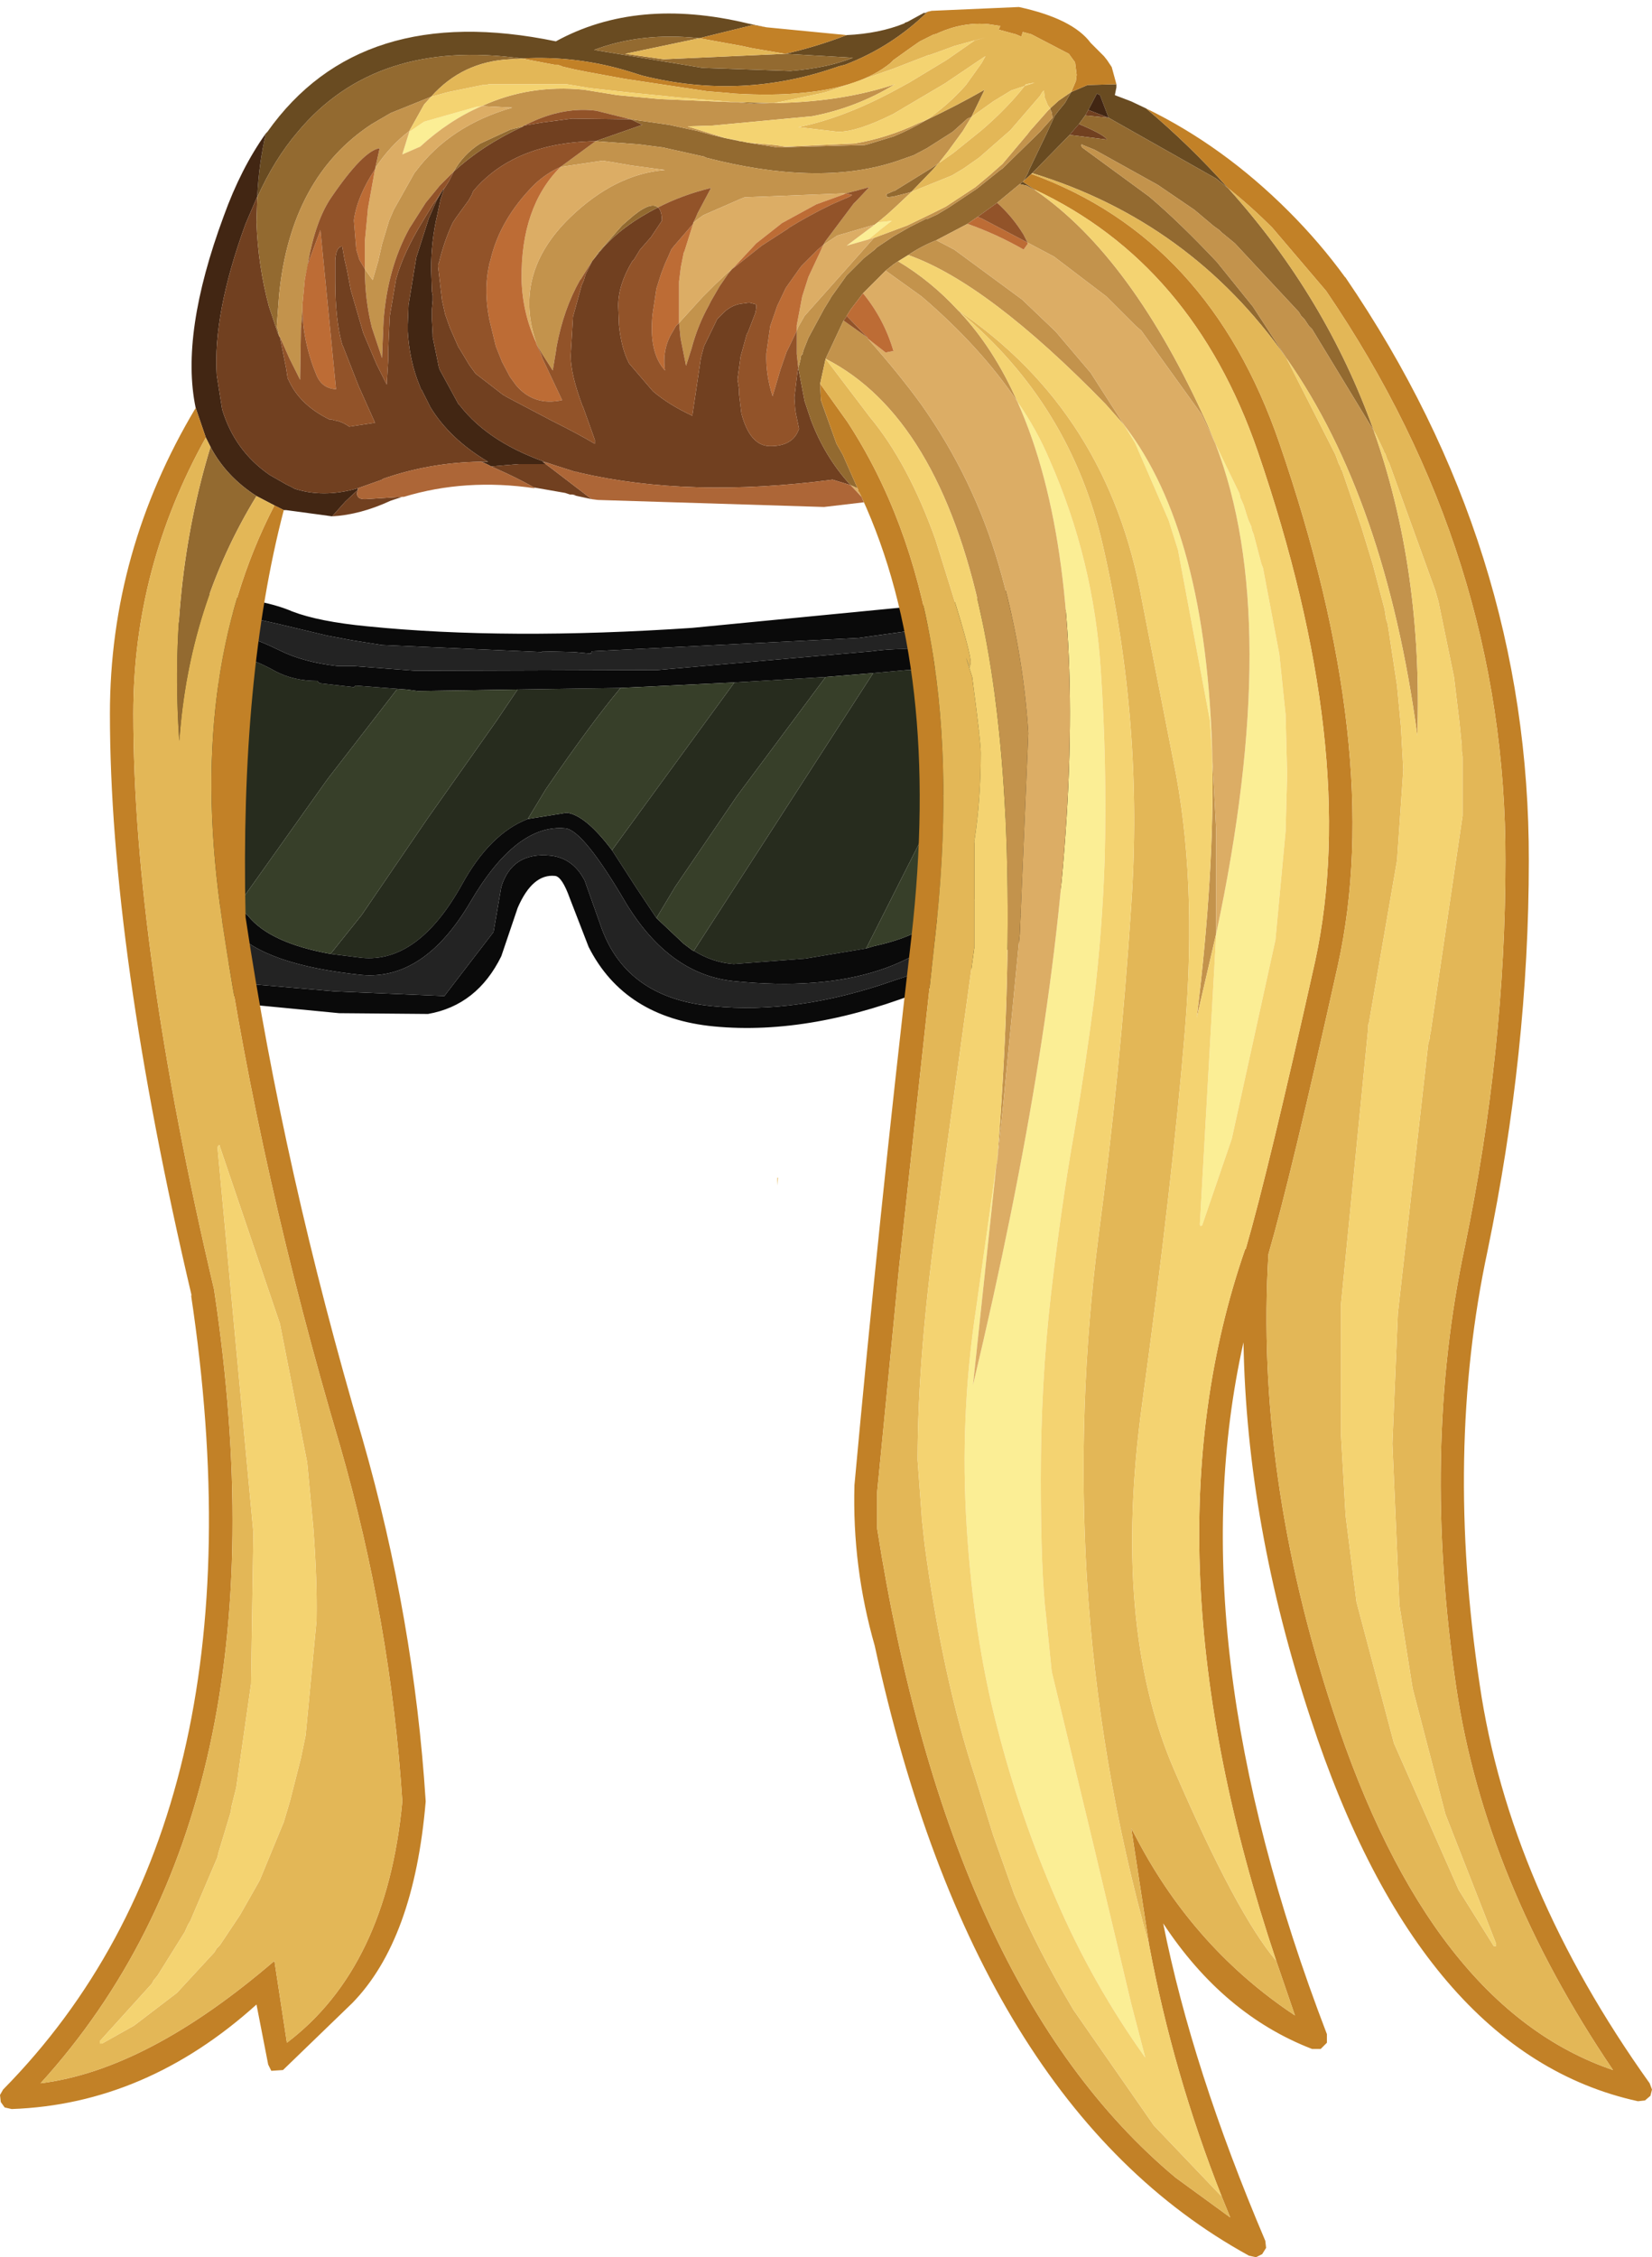 <?xml version="1.0" encoding="UTF-8" standalone="no"?>
<svg xmlns:ffdec="https://www.free-decompiler.com/flash" xmlns:xlink="http://www.w3.org/1999/xlink" ffdec:objectType="shape" height="144.7px" width="105.95px" xmlns="http://www.w3.org/2000/svg">
  <g transform="matrix(1.0, 0.0, 0.0, 1.0, 75.65, 8.9)">
    <path d="M-28.55 34.85 L-22.7 34.5 -28.4 42.15 -32.35 47.95 -33.55 49.95 -34.85 48.0 -36.4 45.6 -28.55 34.85 M-19.65 34.25 L-17.45 34.05 Q-13.85 34.0 -12.95 35.4 -12.55 35.85 -12.3 37.0 L-15.15 42.1 -20.1 51.9 -24.0 52.55 -28.6 52.9 Q-29.95 52.8 -31.15 52.05 L-19.65 34.25 M-35.85 35.2 Q-37.7 37.4 -40.65 41.7 L-41.8 43.6 Q-44.25 44.55 -46.05 47.85 -48.85 52.85 -52.45 52.5 L-54.45 52.25 -52.45 49.75 -48.25 43.6 -43.8 37.3 -42.45 35.3 -35.85 35.2 M-60.3 49.0 Q-61.35 46.75 -61.35 40.25 -61.15 33.25 -59.9 33.35 -59.3 33.4 -57.95 34.15 -56.8 34.75 -55.3 34.75 L-55.15 34.9 -52.95 35.15 -52.85 35.05 -49.6 35.3 -50.2 35.3 -54.65 41.05 -60.3 49.0" fill="#272c1e" fill-rule="evenodd" stroke="none"/>
    <path d="M-22.7 34.5 L-28.55 34.85 -35.85 35.2 -42.45 35.3 -48.85 35.4 -49.6 35.3 -52.85 35.05 -52.95 35.15 -55.15 34.9 -55.3 34.75 Q-56.8 34.75 -57.95 34.15 -59.3 33.4 -59.9 33.35 -61.15 33.25 -61.35 40.25 -61.35 46.75 -60.3 49.0 L-60.05 49.45 -60.0 49.5 -59.95 49.6 -59.75 49.8 Q-58.35 51.55 -54.45 52.25 L-52.45 52.5 Q-48.85 52.85 -46.05 47.85 -44.25 44.55 -41.8 43.6 L-39.3 43.2 Q-38.1 43.35 -36.4 45.6 L-34.85 48.0 -33.55 49.95 -31.8 51.6 -31.2 52.05 -31.15 52.05 Q-29.95 52.8 -28.6 52.9 L-24.0 52.55 -20.1 51.9 -19.6 51.75 Q-15.65 50.9 -14.45 48.7 L-13.15 45.05 Q-12.05 41.7 -12.05 40.75 -12.05 38.35 -12.3 37.0 -12.55 35.85 -12.95 35.4 -13.85 34.0 -17.45 34.05 L-19.65 34.25 -22.7 34.5 M-37.7 32.85 L-37.75 33.0 -38.85 32.9 -40.85 32.85 -40.9 32.9 -51.15 32.45 -53.05 32.15 -54.65 31.85 -57.8 31.1 -62.05 30.15 Q-63.5 33.65 -63.7 35.0 L-63.8 39.3 -63.8 43.0 Q-63.65 45.25 -63.0 46.8 -62.5 48.05 -62.0 50.6 -61.35 52.9 -59.4 54.2 L-54.2 54.65 -47.15 54.95 -46.0 53.45 -44.0 50.85 -43.5 47.95 Q-42.8 45.7 -40.35 45.95 -38.9 46.1 -38.15 47.55 L-37.05 50.65 Q-35.4 55.1 -29.95 55.6 -24.55 56.15 -18.3 53.95 -12.5 52.1 -9.9 49.45 -9.05 48.65 -8.8 46.95 L-8.15 44.1 Q-7.45 42.45 -7.3 41.4 L-7.2 38.85 Q-7.2 36.0 -7.45 33.95 L-7.85 31.4 Q-8.5 30.2 -11.25 30.7 L-20.6 32.0 -37.7 32.85 M-10.95 40.8 Q-10.95 45.7 -13.3 49.0 -17.6 55.1 -28.55 54.0 -32.7 53.6 -35.5 49.0 -38.25 44.3 -39.4 44.2 -42.55 43.9 -45.5 48.95 -48.45 53.95 -52.45 53.6 -58.7 52.95 -60.65 50.75 -62.4 48.8 -62.4 43.25 -62.4 40.15 -62.05 37.35 -61.4 31.85 -59.75 32.0 -59.25 32.05 -57.7 32.8 -56.2 33.55 -54.0 33.8 L-52.95 33.8 -49.0 34.1 -33.45 34.05 -19.75 32.85 Q-13.75 32.05 -11.75 35.8 -10.95 37.45 -10.95 40.8 M-5.95 39.0 L-6.05 41.8 Q-6.2 42.95 -7.0 44.8 L-7.55 47.7 Q-7.8 49.4 -8.9 50.45 -10.7 52.15 -16.05 54.45 -23.55 57.5 -29.85 56.9 -35.6 56.35 -37.9 51.8 L-39.1 48.7 Q-39.6 47.3 -40.05 47.25 -41.5 47.1 -42.45 49.3 L-43.5 52.4 Q-45.05 55.55 -48.2 56.1 L-53.9 56.05 -59.6 55.5 Q-62.85 54.3 -64.2 48.15 -65.05 44.2 -65.05 39.1 -65.1 36.45 -64.8 34.0 -64.2 29.0 -62.4 29.15 -58.6 29.55 -56.9 30.3 -55.2 30.95 -52.1 31.25 -43.15 32.15 -31.25 31.35 L-13.75 29.65 -10.8 28.85 Q-8.7 28.5 -7.65 29.8 -7.05 30.4 -6.8 31.35 L-6.4 32.9 Q-5.95 35.0 -5.95 39.0" fill="#0a0a0a" fill-rule="evenodd" stroke="none"/>
    <path d="M-37.7 32.85 L-20.6 32.0 -11.25 30.7 Q-8.5 30.2 -7.85 31.4 L-7.45 33.95 Q-7.2 36.0 -7.2 38.85 L-7.3 41.4 Q-7.45 42.45 -8.15 44.1 L-8.8 46.95 Q-9.05 48.65 -9.9 49.45 -12.5 52.1 -18.3 53.95 -24.55 56.15 -29.95 55.6 -35.4 55.1 -37.05 50.65 L-38.15 47.55 Q-38.9 46.1 -40.35 45.95 -42.8 45.7 -43.5 47.95 L-44.0 50.85 -46.0 53.45 -47.15 54.95 -54.2 54.65 -59.4 54.2 Q-61.35 52.9 -62.0 50.6 -62.5 48.05 -63.0 46.8 -63.65 45.25 -63.8 43.0 L-63.8 39.3 -63.7 35.0 Q-63.5 33.65 -62.05 30.15 L-57.8 31.1 -54.65 31.85 -53.05 32.15 -51.15 32.45 -40.9 32.9 -40.85 32.85 -38.85 32.9 -37.75 33.0 -37.7 32.85 M-10.95 40.8 Q-10.95 37.45 -11.75 35.8 -13.75 32.05 -19.75 32.85 L-33.45 34.05 -49.0 34.1 -52.95 33.8 -54.0 33.8 Q-56.2 33.55 -57.7 32.8 -59.25 32.05 -59.75 32.0 -61.4 31.85 -62.05 37.35 -62.4 40.15 -62.4 43.25 -62.4 48.8 -60.65 50.75 -58.7 52.95 -52.45 53.6 -48.45 53.95 -45.5 48.95 -42.55 43.9 -39.4 44.2 -38.25 44.3 -35.5 49.0 -32.7 53.6 -28.55 54.0 -17.6 55.1 -13.3 49.0 -10.95 45.7 -10.95 40.8" fill="#232323" fill-rule="evenodd" stroke="none"/>
    <path d="M-28.55 34.85 L-36.4 45.6 Q-38.1 43.35 -39.3 43.2 L-41.8 43.6 -40.65 41.7 Q-37.7 37.4 -35.85 35.2 L-28.55 34.85 M-33.55 49.95 L-32.35 47.95 -28.4 42.15 -22.7 34.5 -19.65 34.25 -31.15 52.05 -31.2 52.05 -31.8 51.6 -33.55 49.95 M-12.3 37.0 Q-12.05 38.35 -12.05 40.75 -12.05 41.7 -13.15 45.05 L-14.45 48.7 Q-15.65 50.9 -19.6 51.75 L-20.1 51.9 -15.15 42.1 -12.3 37.0 M-54.45 52.25 Q-58.35 51.55 -59.75 49.8 L-59.95 49.6 -60.0 49.5 -60.05 49.45 -60.3 49.0 -54.65 41.05 -50.2 35.3 -49.6 35.3 -48.85 35.4 -42.45 35.3 -43.8 37.3 -48.25 43.6 -52.45 49.75 -54.45 52.25" fill="#373f29" fill-rule="evenodd" stroke="none"/>
    <path d="M-58.6 -0.35 L-58.5 -0.45 Q-52.55 -8.85 -40.0 -6.25 -34.8 -9.1 -27.7 -7.4 L-26.5 -7.15 -27.35 -7.3 -30.8 -6.45 Q-34.5 -6.85 -37.55 -5.7 L-30.6 -4.55 -24.95 -4.35 Q-22.55 -4.55 -20.95 -5.2 L-25.3 -5.45 Q-23.3 -5.9 -21.35 -6.65 -19.25 -6.75 -17.65 -7.4 L-17.6 -7.45 -17.45 -7.5 -16.35 -8.1 -16.35 -8.05 -16.15 -8.15 Q-18.45 -5.9 -21.45 -4.75 L-21.85 -4.65 Q-28.05 -2.45 -34.45 -4.05 L-35.25 -4.3 Q-38.65 -5.35 -42.2 -5.15 -51.55 -6.45 -56.55 -0.45 -58.05 1.3 -59.15 3.75 L-59.15 3.7 Q-59.05 1.6 -58.6 -0.35 M-6.95 -3.0 L-5.9 -3.45 -4.05 -3.5 -4.05 -3.3 -4.15 -2.8 -3.1 -2.4 -2.15 -1.95 Q0.7 0.45 3.1 3.15 L3.15 3.2 2.35 2.55 -4.55 -1.35 -5.1 -2.8 -5.3 -2.9 -5.85 -1.85 -6.05 -1.5 -6.45 -0.95 -6.8 -0.55 -7.05 -0.25 -9.45 2.2 -9.5 2.25 -10.0 2.7 -9.7 2.15 -9.7 2.1 -8.5 -0.4 -8.0 -1.5 -7.95 -1.55 -7.8 -1.75 -7.35 -2.3 -6.95 -3.0 M-22.0 19.55 L-22.9 17.05 -23.0 16.75 -22.0 19.55 M-10.25 2.9 L-10.05 2.75 -9.3 3.25 -9.25 3.3 -9.8 3.0 -10.25 2.9" fill="#694b21" fill-rule="evenodd" stroke="none"/>
    <path d="M-58.6 -0.35 Q-59.05 1.6 -59.15 3.7 L-59.9 5.45 Q-62.0 11.2 -61.75 15.15 L-61.4 17.35 Q-60.6 20.0 -58.35 21.55 L-57.3 22.15 -57.1 22.25 -56.9 22.35 -56.8 22.4 -56.85 22.4 Q-54.95 23.05 -52.7 22.4 L-52.7 22.5 -53.5 23.25 -54.35 24.2 -57.3 23.8 -57.4 23.8 -57.45 23.8 -58.05 23.5 -59.2 22.9 Q-61.15 21.65 -62.15 19.75 L-62.45 19.15 -63.1 17.25 Q-64.1 12.5 -61.3 4.95 -60.2 1.9 -58.6 -0.35 M-5.85 -1.85 L-5.3 -2.9 -5.1 -2.8 -4.55 -1.35 -5.85 -1.85 M-40.3 20.85 L-40.85 20.7 -40.25 21.15 -40.65 20.85 -42.35 20.85 -44.15 21.0 Q-44.5 20.8 -44.8 20.7 L-44.35 20.7 Q-46.8 19.25 -48.05 17.2 L-48.6 16.1 -48.65 16.05 -48.9 15.4 Q-49.4 14.0 -49.5 12.35 L-49.5 11.9 -49.45 10.65 -48.95 7.6 -48.15 5.1 -47.65 3.95 -47.3 3.35 -47.15 3.15 -47.4 3.9 -47.6 4.85 Q-48.0 6.55 -48.0 8.35 L-47.95 9.8 -47.9 10.05 -47.9 10.2 -47.9 10.35 -47.95 10.9 -47.95 11.6 -47.9 12.55 -47.9 12.7 -47.5 14.65 -47.45 14.8 -46.25 17.0 -46.15 17.1 Q-44.25 19.55 -40.3 20.85" fill="#422613" fill-rule="evenodd" stroke="none"/>
    <path d="M-59.15 3.7 L-59.15 3.75 -59.2 5.35 Q-59.1 8.15 -58.4 10.75 L-57.85 12.4 -57.75 12.65 -57.7 12.7 -57.3 14.7 -57.2 15.35 -57.0 15.75 Q-56.25 17.15 -54.5 18.0 L-54.35 18.0 -54.2 18.05 Q-53.75 18.1 -53.25 18.45 L-51.6 18.2 -52.65 15.85 -53.65 13.3 -53.7 13.2 Q-54.15 11.65 -54.15 9.1 L-54.15 8.85 -54.15 8.4 -54.15 7.8 Q-54.1 6.9 -53.7 6.9 L-53.55 7.75 -53.4 8.4 -53.15 9.7 -52.35 12.45 -51.5 14.45 -50.85 15.75 -50.75 14.15 -50.75 13.65 -50.75 13.55 -50.7 12.4 -50.65 11.35 -50.25 9.0 Q-49.8 7.35 -48.55 5.3 L-47.85 4.15 -47.7 3.95 -47.3 3.35 -47.65 3.95 -48.15 5.1 -48.95 7.6 -49.45 10.65 -49.5 11.9 -49.5 12.35 Q-49.4 14.0 -48.9 15.4 L-48.65 16.05 -48.6 16.1 -48.05 17.2 Q-46.8 19.25 -44.35 20.7 L-44.8 20.7 -44.85 20.7 Q-48.1 20.75 -51.1 21.8 L-51.15 21.85 -52.7 22.4 Q-54.95 23.05 -56.85 22.4 L-56.8 22.4 -56.9 22.35 -57.1 22.25 -57.3 22.15 -58.35 21.55 Q-60.6 20.0 -61.4 17.35 L-61.75 15.15 Q-62.0 11.2 -59.9 5.45 L-59.15 3.7 M-46.55 2.1 Q-44.7 0.4 -42.1 -0.8 L-42.05 -0.85 -40.85 -1.05 -38.95 -1.3 -35.2 -1.25 -34.45 -0.9 -37.45 0.15 Q-40.6 0.2 -42.8 1.35 -44.25 2.1 -45.3 3.35 L-45.4 3.6 -45.6 3.95 -46.4 5.05 -46.6 5.35 Q-47.15 6.5 -47.5 7.95 L-47.55 8.05 -47.55 8.2 -47.3 10.35 -47.1 11.25 -46.8 12.1 -46.25 13.35 -46.15 13.5 -45.85 14.0 -45.55 14.5 -45.15 15.05 -43.4 16.4 -43.15 16.55 -40.3 18.05 Q-38.5 18.95 -37.5 19.55 L-37.5 19.3 -38.25 17.2 -38.3 17.1 Q-39.05 15.1 -39.05 13.9 L-38.9 11.4 -38.35 9.4 -38.2 9.05 -38.1 8.7 -37.65 7.8 -37.6 7.75 -37.2 7.25 Q-36.45 6.35 -35.5 5.65 -34.55 4.95 -33.45 4.4 -33.2 4.6 -33.2 5.25 L-33.9 6.3 -34.6 7.1 -35.0 7.75 -35.1 7.85 Q-36.0 9.35 -36.0 10.7 L-35.95 11.95 Q-35.8 13.45 -35.3 14.4 L-33.8 16.15 -33.75 16.2 Q-32.75 17.05 -31.25 17.75 L-30.7 14.05 -30.5 13.3 -29.65 11.55 -29.2 11.1 Q-28.65 10.6 -27.95 10.55 L-27.6 10.5 -27.2 10.6 -27.15 10.65 -27.15 10.85 -27.2 11.15 -27.7 12.45 -27.75 12.5 -28.15 13.95 -28.35 15.4 -28.35 15.45 -28.25 16.05 -28.25 16.35 -28.1 17.6 Q-27.55 19.7 -26.25 19.7 -24.85 19.7 -24.45 18.7 L-24.4 18.6 -24.6 17.65 -24.65 17.35 -24.7 16.65 -24.7 16.55 -24.5 14.9 -24.45 14.7 -24.05 16.8 -23.65 18.0 Q-22.75 20.4 -21.1 22.2 L-22.25 21.85 Q-31.4 23.05 -38.5 21.4 L-38.65 21.35 -38.75 21.35 -38.9 21.3 -40.0 20.95 -40.3 20.85 Q-44.25 19.55 -46.15 17.1 L-46.25 17.0 -47.45 14.8 -47.5 14.65 -47.9 12.7 -47.9 12.55 -47.95 11.6 -47.95 10.9 -47.9 10.35 -47.9 10.2 -47.9 10.05 -47.95 9.8 -48.0 8.35 Q-48.0 6.55 -47.6 4.85 L-47.4 3.9 -47.15 3.15 -47.1 3.1 -46.85 2.7 -46.55 2.1 M-7.05 -0.25 L-6.8 -0.55 -6.45 -0.95 Q-4.8 -0.25 -4.65 0.05 L-7.05 -0.25 M-6.05 -1.5 L-5.85 -1.85 -4.55 -1.35 -6.05 -1.5 M-40.25 21.15 L-37.9 22.95 -37.7 23.1 -38.85 22.85 -38.7 22.85 -38.95 22.8 -39.1 22.8 -39.4 22.7 -41.4 22.35 Q-42.1 21.95 -43.15 21.45 L-44.15 21.0 -42.35 20.85 -40.65 20.85 -40.25 21.15 M-54.35 24.2 L-53.5 23.25 -52.7 22.5 Q-52.9 23.1 -52.25 23.1 L-49.85 22.95 -50.6 23.2 Q-52.55 24.1 -54.35 24.2" fill="#714020" fill-rule="evenodd" stroke="none"/>
    <path d="M-59.15 3.75 Q-58.05 1.3 -56.55 -0.45 -51.55 -6.45 -42.2 -5.15 L-42.95 -5.1 Q-46.0 -4.95 -48.0 -2.7 L-50.6 -1.65 -51.8 -0.95 Q-57.0 2.45 -57.75 10.0 L-57.9 12.0 -57.9 12.05 -57.8 12.35 -57.75 12.65 -57.85 12.4 -58.4 10.75 Q-59.1 8.15 -59.2 5.35 L-59.15 3.75 M-25.3 -5.45 L-20.95 -5.2 Q-22.55 -4.55 -24.95 -4.35 L-30.6 -4.55 -37.55 -5.7 Q-34.5 -6.85 -30.8 -6.45 L-35.55 -5.45 -33.1 -5.1 -25.3 -5.45 M-46.55 2.1 Q-45.95 1.0 -44.85 0.3 L-42.9 -0.6 -42.1 -0.8 Q-44.7 0.4 -46.55 2.1 M-35.2 -1.25 L-32.75 -0.9 -30.9 -0.5 -30.0 -0.25 -29.15 -0.05 -28.2 0.15 -28.15 0.15 -27.65 0.25 -25.8 0.55 -20.2 0.4 -20.0 0.35 -18.35 -0.15 Q-17.25 -0.6 -16.25 -1.2 -14.25 -2.15 -12.5 -3.15 L-13.35 -1.4 -13.6 -1.3 -14.55 -0.45 -16.2 0.6 -17.05 1.05 -18.05 1.4 -18.35 1.5 Q-23.25 3.05 -30.4 1.2 L-30.45 1.15 -33.15 0.55 -34.7 0.35 -37.45 0.15 -34.45 -0.9 -35.2 -1.25 M-26.0 -2.3 L-27.3 -2.25 -28.5 -2.35 -26.3 -2.3 -26.0 -2.3 M-15.5 1.6 L-15.8 1.95 -17.2 3.4 -17.55 3.5 -18.35 3.7 -18.75 3.75 -18.8 3.55 -18.35 3.35 -18.3 3.35 -15.95 1.9 -15.5 1.6 M-8.3 -1.95 L-7.75 -2.45 -6.95 -3.0 -7.35 -2.3 -7.8 -1.75 -7.95 -1.55 -8.0 -1.5 -8.5 -0.4 -9.7 2.1 -9.7 2.15 -10.0 2.7 -10.05 2.75 -10.25 2.9 -11.7 4.1 -12.95 5.0 -13.6 5.45 -15.6 6.5 Q-16.6 6.9 -17.4 7.45 L-18.05 7.85 -18.35 8.05 -18.85 8.45 -20.3 9.9 -21.1 10.95 -21.35 11.35 -21.4 11.45 -21.55 11.65 -22.7 14.1 -23.05 15.7 -23.0 16.75 -22.9 17.05 -22.0 19.55 -21.6 20.25 -20.65 22.4 -21.1 22.2 Q-22.75 20.4 -23.65 18.0 L-24.05 16.8 -24.45 14.7 -24.3 14.1 -24.3 14.0 -24.25 13.85 -24.2 13.85 -24.1 13.5 -23.8 12.75 -22.8 10.9 -22.4 10.25 -22.35 10.15 -21.35 8.75 -20.25 7.65 -19.55 7.1 -19.4 6.95 -18.35 6.25 -17.3 5.65 -16.2 5.1 -16.2 5.15 -15.55 4.85 -14.8 4.4 -13.0 3.2 -12.0 2.4 -11.5 2.0 -11.35 1.9 -11.15 1.7 -8.95 -0.45 -8.15 -1.35 -8.2 -1.7 -8.25 -1.8 -8.3 -1.95 M-9.45 2.2 L-7.05 -0.25 -4.65 0.05 Q-4.8 -0.25 -6.45 -0.95 L-6.05 -1.5 -4.55 -1.35 2.35 2.55 3.15 3.2 Q9.4 10.15 12.45 18.7 L8.5 12.2 8.3 12.0 8.0 11.55 7.8 11.35 7.65 11.1 3.55 6.7 2.7 6.0 2.55 5.85 2.2 5.6 0.95 4.55 -1.4 2.95 -5.45 0.7 -6.2 0.4 Q-6.3 0.3 -6.3 0.45 L-6.25 0.55 -1.95 3.7 Q0.0 5.35 2.4 7.9 L4.7 10.75 6.85 14.05 Q0.7 5.3 -9.45 2.2 M-37.6 7.75 L-37.25 7.25 -35.75 5.55 -35.35 5.2 Q-33.95 3.95 -33.45 4.4 -34.55 4.95 -35.5 5.65 -36.45 6.35 -37.2 7.25 L-37.6 7.75 M-62.15 19.75 Q-61.15 21.65 -59.2 22.9 -63.55 30.0 -64.15 38.6 -64.85 28.6 -62.15 19.75" fill="#936a30" fill-rule="evenodd" stroke="none"/>
    <path d="M-42.2 -5.15 Q-38.65 -5.35 -35.25 -4.3 L-34.45 -4.05 Q-28.05 -2.45 -21.85 -4.65 L-21.45 -4.75 Q-18.45 -5.9 -16.15 -8.15 L-15.9 -8.2 -16.05 -8.2 -10.3 -8.45 Q-6.85 -7.7 -5.7 -6.15 L-4.85 -5.3 -4.65 -5.05 -4.35 -4.6 -4.05 -3.5 -5.9 -3.45 -6.95 -3.0 -6.65 -3.7 -6.6 -4.1 -6.7 -4.9 -7.1 -5.45 -9.5 -6.7 -10.05 -6.85 -10.15 -6.55 -10.5 -6.7 -11.6 -7.0 -11.6 -7.05 -11.55 -7.1 -11.5 -7.25 -11.6 -7.25 -12.25 -7.35 Q-13.85 -7.5 -15.45 -6.8 L-15.55 -6.75 -15.7 -6.7 -15.75 -6.7 -16.65 -6.25 -16.8 -6.15 -17.3 -5.8 -18.35 -5.05 -18.4 -5.0 -18.55 -4.85 Q-20.45 -3.3 -24.15 -2.95 -26.1 -2.75 -28.55 -2.9 L-29.05 -2.95 -30.3 -3.05 -35.6 -3.85 -38.05 -4.3 -38.8 -4.45 -39.65 -4.65 -39.6 -4.65 -39.9 -4.75 -39.95 -4.75 -40.1 -4.75 -42.2 -5.15 M-21.35 -6.65 Q-23.3 -5.9 -25.3 -5.45 L-27.35 -5.8 -27.6 -5.85 -28.05 -5.95 -30.8 -6.45 -27.35 -7.3 -26.5 -7.15 -21.35 -6.65 M-10.0 2.7 L-9.5 2.25 Q1.9 6.4 6.4 19.5 13.2 39.25 10.15 53.0 7.15 66.5 5.7 71.5 4.85 85.6 9.85 100.8 16.05 119.8 27.8 123.8 19.6 111.7 17.75 99.3 15.5 84.05 18.3 71.0 20.9 58.4 20.9 46.3 20.95 26.7 9.4 9.75 L5.95 5.7 Q4.55 4.3 3.1 3.15 0.7 0.45 -2.15 -1.95 2.8 0.45 7.0 4.65 9.0 6.65 10.6 8.85 L10.65 8.9 Q22.45 26.2 22.4 46.3 22.4 58.5 19.75 71.3 17.0 84.15 19.25 99.1 21.15 112.05 30.15 124.65 L30.3 125.05 30.2 125.45 29.85 125.75 29.4 125.8 Q15.45 122.75 8.4 101.25 4.3 88.85 4.1 77.15 -0.2 96.35 9.45 121.5 L9.45 122.05 9.05 122.45 8.5 122.45 Q2.8 120.25 -1.05 114.4 0.8 123.7 5.5 134.75 L5.55 135.2 5.3 135.6 4.9 135.8 4.45 135.7 Q-13.15 126.05 -19.55 96.6 -21.0 91.55 -20.85 86.3 -19.3 69.35 -17.2 51.2 -15.25 34.1 -20.4 22.95 L-20.55 22.65 -20.6 22.6 -20.6 22.55 -20.65 22.4 -21.6 20.25 -22.0 19.55 -23.0 16.75 -23.05 15.7 -21.3 18.15 Q-13.3 30.4 -15.7 51.35 L-18.0 72.45 -18.7 79.65 -19.4 86.8 -19.4 89.05 Q-14.75 118.6 -0.25 130.7 L3.25 133.25 2.7 131.9 Q-0.4 124.05 -1.95 115.8 L-3.1 108.3 -2.7 109.05 Q1.0 116.05 7.4 120.3 L6.2 116.8 Q-2.55 90.7 4.2 71.2 L4.25 71.15 Q5.7 66.15 8.7 52.7 11.6 39.25 5.0 20.0 0.85 8.0 -9.3 3.25 L-10.05 2.75 -10.0 2.7 M-58.05 23.5 L-57.45 23.8 Q-60.25 34.5 -59.9 49.9 -57.45 66.25 -52.4 83.35 -49.1 94.85 -48.35 106.55 L-48.35 106.6 Q-49.1 115.45 -53.05 119.5 L-57.5 123.8 -58.25 123.85 -58.45 123.45 -59.2 119.6 Q-66.3 126.0 -74.9 126.3 L-75.35 126.2 -75.6 125.85 -75.65 125.4 -75.45 125.05 Q-58.35 107.7 -63.4 74.1 L-63.35 74.2 Q-68.6 51.9 -68.6 36.85 -68.6 26.45 -63.1 17.25 L-62.45 19.15 Q-67.1 27.5 -67.1 36.85 -67.1 51.8 -61.9 73.85 L-61.9 73.9 Q-56.95 106.95 -73.05 124.65 -66.2 123.8 -58.05 116.8 L-57.25 122.05 Q-50.85 117.2 -49.85 106.6 L-49.85 106.55 Q-50.6 95.05 -53.85 83.75 -58.95 66.55 -61.4 50.15 L-61.4 50.1 Q-63.75 34.5 -58.05 23.5" fill="#c28127" fill-rule="evenodd" stroke="none"/>
    <path d="M-48.0 -2.7 Q-46.0 -4.95 -42.95 -5.1 L-42.2 -5.15 -40.1 -4.75 -39.95 -4.75 -39.9 -4.75 -39.6 -4.65 -39.65 -4.65 -38.8 -4.45 -38.05 -4.3 -35.6 -3.85 -30.3 -3.05 -29.05 -2.95 -28.55 -2.9 Q-26.1 -2.75 -24.15 -2.95 -20.45 -3.3 -18.55 -4.85 L-18.4 -5.0 -18.35 -5.05 -17.3 -5.8 -16.8 -6.15 -16.65 -6.25 -15.75 -6.7 -15.7 -6.7 -15.55 -6.75 -15.45 -6.8 Q-13.85 -7.5 -12.25 -7.35 L-11.6 -7.25 -11.5 -7.25 -11.55 -7.1 -11.6 -7.05 -11.6 -7.0 -10.5 -6.7 -10.15 -6.55 -10.05 -6.85 -9.5 -6.7 -7.1 -5.45 -6.7 -4.9 -6.6 -4.1 -6.65 -3.7 -6.95 -3.0 -7.75 -2.45 -8.3 -1.95 -8.45 -2.15 -8.65 -2.65 -8.7 -3.1 -8.8 -3.0 -8.95 -2.75 -10.85 -0.55 -12.85 1.2 -13.85 1.9 -14.6 2.35 -17.2 3.4 -15.8 1.95 -15.5 1.6 -15.4 1.5 -15.35 1.5 -14.5 0.9 -12.7 -0.55 Q-11.3 -1.75 -10.25 -3.0 L-9.85 -3.5 -9.3 -3.6 -10.8 -3.1 -11.95 -2.4 -13.35 -1.4 -12.5 -3.15 Q-14.25 -2.15 -16.25 -1.2 -14.85 -2.15 -13.7 -3.45 L-12.7 -4.85 -12.45 -5.3 -13.05 -4.9 -15.05 -3.55 -18.35 -1.6 Q-20.65 -0.45 -21.9 -0.45 L-24.45 -0.75 Q-21.7 -1.3 -18.55 -2.95 L-17.35 -3.6 -14.95 -5.05 -13.15 -6.3 -12.45 -6.5 -14.45 -5.95 -15.95 -5.4 -16.15 -5.35 -16.8 -5.1 -18.35 -4.5 -22.5 -3.05 -22.85 -2.95 -25.45 -2.4 -26.0 -2.3 -26.3 -2.3 -28.5 -2.35 -32.15 -2.65 -32.6 -2.7 -35.1 -2.95 -37.8 -3.25 -39.3 -3.5 -44.3 -3.5 -44.5 -3.45 -44.7 -3.45 -46.9 -3.0 -48.0 -2.7 M-25.3 -5.45 L-33.1 -5.1 -35.55 -5.45 -30.8 -6.45 -28.05 -5.95 -27.6 -5.85 -27.35 -5.8 -25.3 -5.45 M-9.5 2.25 L-9.45 2.2 Q0.7 5.3 6.85 14.05 L10.0 20.25 10.2 20.8 10.35 21.1 10.35 21.2 10.4 21.2 11.65 24.85 12.4 27.3 13.15 30.15 13.25 30.8 13.35 31.1 13.95 35.05 14.2 37.7 14.35 40.45 13.95 46.25 12.15 56.65 12.1 56.8 12.1 57.0 10.35 74.75 10.35 83.0 10.65 88.25 11.35 93.8 13.75 102.85 17.9 112.25 20.15 115.85 20.3 115.85 20.3 115.7 17.05 107.4 14.95 99.35 14.1 94.0 13.65 83.65 14.0 75.3 15.95 58.0 16.05 57.65 16.05 57.5 16.1 57.3 18.15 43.4 18.15 40.35 18.15 39.6 18.1 39.25 18.1 38.9 17.95 37.4 17.6 34.5 16.6 29.65 16.4 28.95 13.45 20.8 13.3 20.5 13.2 20.2 13.1 20.05 13.1 20.0 12.65 19.05 12.45 18.7 Q9.4 10.15 3.15 3.2 L3.1 3.15 Q4.55 4.3 5.95 5.7 L9.4 9.75 Q20.95 26.7 20.9 46.3 20.9 58.4 18.3 71.0 15.5 84.05 17.75 99.3 19.6 111.7 27.8 123.8 16.05 119.8 9.85 100.8 4.85 85.6 5.7 71.5 7.15 66.5 10.15 53.0 13.2 39.25 6.4 19.5 1.9 6.4 -9.5 2.25 M-23.05 15.7 L-22.7 14.1 -19.85 17.85 Q-17.4 20.8 -15.65 25.7 L-14.45 29.55 Q-13.4 32.95 -13.4 33.55 L-13.45 33.9 -13.7 33.25 -13.3 34.5 Q-12.75 38.65 -12.75 39.35 -12.75 42.35 -13.15 44.95 L-13.15 51.75 -15.45 68.45 Q-16.8 77.8 -16.8 84.7 L-16.5 88.8 -16.55 88.25 -16.35 90.1 Q-15.2 98.65 -13.1 105.05 L-11.95 108.75 -10.6 112.55 Q-9.1 116.1 -6.8 119.95 L-1.65 127.35 2.5 131.7 2.7 131.9 3.25 133.25 -0.25 130.7 Q-14.75 118.6 -19.4 89.05 L-19.4 86.8 -18.7 79.65 -18.0 72.45 -15.7 51.35 Q-13.3 30.4 -21.3 18.15 L-23.05 15.7 M6.2 116.8 L7.4 120.3 Q1.0 116.05 -2.7 109.05 L-3.1 108.3 -1.95 115.8 Q-5.2 104.25 -5.95 92.2 -6.6 81.25 -5.2 70.35 -3.8 59.85 -3.1 49.15 -2.3 37.5 -4.9 26.15 -6.95 17.05 -14.1 11.1 L-14.15 11.05 -14.2 11.0 Q-4.55 17.55 -2.4 29.65 L-0.4 39.85 Q1.15 47.35 0.35 57.1 -0.45 66.85 -2.4 81.1 -4.35 95.3 -0.35 104.55 3.65 113.8 6.2 116.8 M-59.2 22.9 L-58.05 23.5 Q-63.75 34.5 -61.4 50.1 L-61.4 50.15 Q-58.95 66.55 -53.85 83.75 -50.6 95.05 -49.85 106.55 L-49.85 106.6 Q-50.85 117.2 -57.25 122.05 L-58.05 116.8 Q-66.2 123.8 -73.05 124.65 -56.95 106.95 -61.9 73.9 L-61.9 73.85 Q-67.1 51.8 -67.1 36.85 -67.1 27.5 -62.45 19.15 L-62.15 19.75 Q-64.85 28.6 -64.15 38.6 -63.55 30.0 -59.2 22.9 M-61.7 64.65 L-59.4 89.35 -59.55 99.05 -60.5 105.7 -60.8 106.9 -60.85 107.25 -61.65 109.9 -61.7 110.15 -63.45 114.25 -63.6 114.5 -63.8 114.95 -65.55 117.75 -65.8 118.05 -65.9 118.25 -69.25 121.95 -69.25 122.1 -69.1 122.1 -67.05 120.95 -64.3 118.85 -61.9 116.25 -61.75 116.0 -61.55 115.8 -60.25 113.85 -59.0 111.65 -57.45 107.9 -57.05 106.55 -56.35 103.8 -56.05 102.35 -55.35 95.0 Q-55.3 92.5 -55.55 89.1 L-55.95 84.85 -57.7 75.95 -61.55 64.6 Q-61.55 64.45 -61.65 64.55 L-61.7 64.65 M-25.8 67.1 L-25.8 66.6 -25.75 66.6 -25.8 67.1" fill="#e3b757" fill-rule="evenodd" stroke="none"/>
    <path d="M-49.4 -0.5 Q-50.65 0.45 -51.6 1.9 L-51.6 1.95 -51.3 0.6 Q-52.35 0.75 -54.4 3.75 -55.4 5.2 -55.9 7.95 L-55.9 8.05 -56.1 9.0 -56.25 10.6 -56.25 10.8 -56.25 11.0 -56.35 12.15 -56.4 15.3 -56.4 15.45 -56.45 15.35 -57.1 14.05 -57.7 12.7 -57.75 12.65 -57.8 12.35 -57.9 12.05 -57.9 12.0 -57.75 10.0 Q-57.0 2.45 -51.8 -0.95 L-50.6 -1.65 -48.0 -2.7 -48.45 -2.2 -49.4 -0.5 M-52.25 8.35 L-51.75 9.05 -51.4 7.85 -51.15 6.75 -50.7 5.25 -50.4 4.55 -49.05 2.15 -49.0 2.1 Q-46.8 -0.85 -42.8 -2.0 L-44.75 -2.1 Q-41.7 -3.5 -38.2 -3.15 L-36.05 -2.8 -33.35 -2.55 -29.85 -2.4 -28.5 -2.35 -27.3 -2.25 -26.0 -2.3 -25.7 -2.3 Q-21.55 -2.4 -18.25 -3.5 -20.7 -2.0 -23.55 -1.45 L-29.95 -0.85 -31.55 -0.8 -30.75 -0.55 -29.15 -0.05 -30.0 -0.25 -30.9 -0.5 -32.75 -0.9 -35.2 -1.25 -37.4 -1.8 Q-39.35 -2.05 -41.4 -1.15 L-42.05 -0.85 -42.1 -0.8 -42.9 -0.6 -44.85 0.3 Q-45.95 1.0 -46.55 2.1 L-47.45 3.0 -48.35 4.1 -49.4 5.75 Q-50.8 8.3 -51.05 11.65 L-51.15 14.05 -51.15 14.1 -51.15 14.05 -51.7 12.4 -51.8 12.1 Q-52.25 10.3 -52.25 8.35 M-37.45 0.15 L-34.7 0.35 -33.15 0.55 -30.45 1.15 -30.4 1.2 Q-23.25 3.05 -18.35 1.5 L-18.05 1.4 -17.05 1.05 -16.2 0.6 -14.55 -0.45 -13.6 -1.3 -13.35 -1.4 -13.9 -0.5 -14.85 0.8 -15.4 1.5 -15.5 1.6 -15.95 1.9 -18.3 3.35 -18.35 3.35 -18.8 3.55 -18.75 3.75 -18.35 3.7 -17.55 3.5 -17.2 3.4 -17.35 3.55 -18.2 4.35 -18.75 4.85 -19.35 5.35 -19.55 5.5 -21.95 6.2 -22.55 6.6 -22.85 6.8 -22.7 6.55 -20.9 4.15 -20.65 3.9 -19.9 3.1 -21.4 3.5 -21.45 3.5 -21.6 3.5 -27.9 3.75 -28.15 3.85 -30.55 4.9 -30.9 5.15 -31.2 5.4 -31.05 5.1 -30.9 4.75 -30.05 3.15 Q-31.9 3.6 -33.45 4.4 -33.95 3.95 -35.35 5.2 L-35.75 5.55 -37.25 7.25 -37.6 7.75 -37.65 7.8 -38.4 9.0 -38.45 9.05 Q-39.5 10.9 -39.95 13.3 L-40.0 13.65 -40.2 14.85 -40.9 13.75 -41.25 13.15 -41.25 13.1 Q-42.8 8.65 -39.1 5.05 -36.2 2.25 -33.0 2.0 L-35.2 1.7 -36.35 1.5 -37.0 1.4 -39.7 1.8 -37.45 0.15 M-16.25 -1.2 Q-17.25 -0.6 -18.35 -0.15 L-20.0 0.35 -20.2 0.4 -25.8 0.55 -27.65 0.25 -25.95 0.4 -25.25 0.5 -20.85 0.3 Q-18.75 -0.05 -16.75 -1.0 L-16.25 -1.2 M-28.2 0.15 L-29.15 -0.05 -28.35 0.1 -28.2 0.15 M-8.3 -1.95 L-8.25 -1.8 -8.2 -1.7 -8.15 -1.35 -8.95 -0.45 -11.15 1.7 -11.35 1.9 -11.5 2.0 -12.0 2.4 -13.0 3.2 -14.8 4.4 -15.55 4.85 -16.2 5.15 -16.2 5.1 -17.3 5.65 -18.35 6.25 -19.4 6.95 -19.55 7.1 -20.25 7.65 -21.35 8.75 -22.35 10.15 -22.4 10.25 -22.8 10.9 -23.8 12.75 -24.1 13.5 -24.2 13.85 -24.25 13.85 -24.3 14.0 -24.3 14.1 -24.45 14.7 -24.55 13.8 -24.55 13.45 -24.55 13.3 -24.55 12.3 -24.45 12.05 -24.05 11.35 -19.6 6.35 -17.45 5.55 -15.8 4.75 -15.0 4.35 -13.1 3.1 -12.2 2.35 -11.35 1.6 -9.75 -0.3 -9.6 -0.5 -8.45 -1.8 -8.3 -1.95 M-22.7 14.1 L-21.55 11.65 -20.0 12.75 -20.0 12.8 Q-18.0 15.05 -16.55 17.05 -13.2 21.8 -11.6 27.3 -10.05 32.65 -9.7 38.1 L-10.25 51.0 -11.35 62.3 -11.7 65.6 Q-8.2 21.5 -22.7 14.1 M-18.85 8.45 L-18.35 8.05 -18.05 7.85 Q-15.95 9.1 -14.2 11.0 L-14.15 11.05 -14.1 11.1 Q-11.9 13.45 -10.4 16.85 -12.75 13.35 -16.55 10.1 L-18.85 8.45 M-17.4 7.45 Q-16.6 6.9 -15.6 6.5 L-14.45 7.1 -10.1 10.3 -7.95 12.35 -5.7 15.0 -3.55 18.35 -4.75 17.0 Q-12.3 9.25 -17.4 7.45 M-11.7 4.1 L-10.25 2.9 -9.8 3.0 -9.25 3.3 Q-3.05 7.55 1.8 18.35 L2.3 19.55 1.4 17.65 -2.45 12.3 -2.8 12.0 -4.7 10.1 -8.05 7.55 -9.75 6.65 -10.0 6.15 Q-10.7 5.0 -11.7 4.1 M6.85 14.05 L4.7 10.75 2.4 7.9 Q0.0 5.35 -1.95 3.7 L-6.25 0.55 -6.3 0.45 Q-6.3 0.3 -6.2 0.4 L-5.45 0.7 -1.4 2.95 0.95 4.55 2.2 5.6 2.55 5.85 2.7 6.0 3.55 6.7 7.65 11.1 7.8 11.35 8.0 11.55 8.3 12.0 8.5 12.2 12.45 18.7 Q15.6 27.6 15.25 38.25 13.2 23.1 6.85 14.05 M2.35 50.95 L1.1 56.35 Q2.25 47.0 2.1 39.6 L2.35 44.35 2.35 50.95 M-28.7 8.35 L-28.95 8.65 -29.5 9.45 -30.05 10.4 -30.2 10.7 Q-30.9 11.95 -31.3 13.45 L-31.65 14.55 -32.0 12.8 -32.1 11.8 -30.6 10.15 -30.5 10.05 -29.75 9.3 -29.0 8.6 -28.7 8.35" fill="#c3934c" fill-rule="evenodd" stroke="none"/>
    <path d="M-44.75 -2.1 Q-46.85 -1.2 -48.7 0.5 L-49.85 1.0 -49.4 -0.45 -48.45 -1.1 -45.1 -2.05 -44.75 -2.1 M2.3 19.55 L3.85 22.75 3.9 23.0 4.1 23.45 4.4 24.4 4.6 24.85 4.65 25.1 4.75 25.35 5.25 27.25 5.35 27.5 6.4 33.05 6.8 36.9 6.9 40.75 6.8 44.4 6.15 51.35 3.35 64.1 1.45 69.65 1.35 69.7 1.3 69.6 2.35 51.0 2.35 50.95 Q6.65 30.8 2.3 19.55 M2.1 39.6 L1.95 37.3 -0.1 26.35 -0.7 24.45 -2.85 19.5 -3.55 18.35 Q1.75 25.2 2.1 39.6 M-19.55 5.5 L-19.35 5.35 -18.8 5.3 -18.45 5.25 -19.1 5.75 -19.95 6.45 -21.35 6.85 -19.55 5.5 M-10.4 16.85 Q-9.15 18.65 -8.35 20.55 -5.5 27.0 -5.05 34.1 -4.65 40.1 -4.8 46.1 -4.95 50.75 -5.5 55.3 -6.05 59.55 -6.75 63.65 -7.6 68.45 -8.25 74.1 -8.9 79.75 -8.9 85.9 -8.9 92.0 -8.55 94.8 L-8.2 98.25 -5.55 109.25 -3.1 119.55 -2.2 123.0 Q-5.6 118.25 -7.9 112.9 -10.25 107.5 -11.7 101.8 -13.2 96.05 -13.65 89.0 -14.1 81.9 -13.05 75.0 L-11.75 65.8 -13.25 79.9 Q-2.45 34.6 -10.4 16.85" fill="#fbee95" fill-rule="evenodd" stroke="none"/>
    <path d="M-49.4 -0.45 L-49.4 -0.5 -48.45 -2.2 -48.0 -2.7 -46.9 -3.0 -44.7 -3.45 -44.5 -3.45 -44.3 -3.5 -39.3 -3.5 -37.8 -3.25 -35.1 -2.95 -32.6 -2.7 -32.15 -2.65 -28.5 -2.35 -29.85 -2.4 -33.35 -2.55 -36.05 -2.8 -38.2 -3.15 Q-41.7 -3.5 -44.75 -2.1 L-45.1 -2.05 -48.45 -1.1 -49.4 -0.45 M-29.15 -0.05 L-30.75 -0.55 -31.55 -0.8 -29.95 -0.85 -23.55 -1.45 Q-20.7 -2.0 -18.25 -3.5 -21.55 -2.4 -25.7 -2.3 L-26.0 -2.3 -25.45 -2.4 -22.85 -2.95 -22.5 -3.05 -18.35 -4.5 -16.8 -5.1 -16.15 -5.35 -15.95 -5.4 -14.45 -5.95 -12.45 -6.5 -13.15 -6.3 -14.95 -5.05 -17.35 -3.6 -18.55 -2.95 Q-21.7 -1.3 -24.45 -0.75 L-21.9 -0.45 Q-20.65 -0.45 -18.35 -1.6 L-15.05 -3.55 -13.05 -4.9 -12.45 -5.3 -12.7 -4.85 -13.7 -3.45 Q-14.85 -2.15 -16.25 -1.2 L-16.75 -1.0 Q-18.75 -0.05 -20.85 0.3 L-25.25 0.5 -25.95 0.4 -27.65 0.25 -28.15 0.15 -28.2 0.15 -28.35 0.1 -29.15 -0.05 M-15.5 1.6 L-15.4 1.5 -14.85 0.8 -13.9 -0.5 -13.35 -1.4 -11.95 -2.4 -10.8 -3.1 -9.3 -3.6 -9.85 -3.5 -10.25 -3.0 Q-11.3 -1.75 -12.7 -0.55 L-14.5 0.9 -15.35 1.5 -15.4 1.5 -15.5 1.6 M-17.2 3.4 L-14.6 2.35 -13.85 1.9 -12.85 1.2 -10.85 -0.55 -8.95 -2.75 -8.8 -3.0 -8.7 -3.1 -8.65 -2.65 -8.45 -2.15 -8.3 -1.95 -8.45 -1.8 -9.6 -0.5 -9.75 -0.3 -11.35 1.6 -12.2 2.35 -13.1 3.1 -15.0 4.35 -15.8 4.75 -17.45 5.55 -19.6 6.35 -19.95 6.45 -19.1 5.75 -18.45 5.25 -18.8 5.3 -19.35 5.35 -18.75 4.85 -18.2 4.35 -17.35 3.55 -17.2 3.4 M-18.05 7.85 L-17.4 7.45 Q-12.3 9.25 -4.75 17.0 L-3.55 18.35 -2.85 19.5 -0.7 24.45 -0.1 26.35 1.95 37.3 2.1 39.6 Q2.25 47.0 1.1 56.35 L2.35 50.95 2.35 51.0 1.3 69.6 1.35 69.7 1.45 69.65 3.35 64.1 6.15 51.35 6.8 44.4 6.9 40.75 6.8 36.9 6.4 33.05 5.35 27.5 5.25 27.25 4.75 25.35 4.65 25.1 4.6 24.85 4.4 24.4 4.1 23.45 3.9 23.0 3.85 22.75 2.3 19.55 1.8 18.35 Q-3.05 7.55 -9.25 3.3 L-9.3 3.25 Q0.85 8.0 5.0 20.0 11.6 39.25 8.7 52.7 5.7 66.15 4.25 71.15 L4.2 71.2 Q-2.55 90.7 6.2 116.8 3.65 113.8 -0.35 104.55 -4.35 95.3 -2.4 81.1 -0.45 66.85 0.35 57.1 1.15 47.35 -0.4 39.85 L-2.4 29.65 Q-4.55 17.55 -14.2 11.0 -15.95 9.1 -18.05 7.85 M6.85 14.05 Q13.2 23.1 15.25 38.25 15.6 27.6 12.45 18.7 L12.65 19.05 13.1 20.0 13.1 20.05 13.2 20.2 13.3 20.5 13.45 20.8 16.4 28.95 16.6 29.65 17.6 34.5 17.95 37.4 18.1 38.9 18.1 39.25 18.15 39.6 18.15 40.35 18.15 43.4 16.1 57.3 16.05 57.5 16.05 57.65 15.95 58.0 14.0 75.3 13.65 83.65 14.1 94.0 14.95 99.35 17.05 107.4 20.3 115.7 20.3 115.85 20.15 115.85 17.9 112.25 13.75 102.85 11.35 93.8 10.65 88.25 10.35 83.0 10.35 74.75 12.1 57.0 12.1 56.8 12.15 56.65 13.95 46.25 14.35 40.45 14.2 37.7 13.95 35.05 13.35 31.1 13.25 30.8 13.15 30.15 12.4 27.3 11.65 24.85 10.4 21.2 10.35 21.2 10.35 21.1 10.2 20.8 10.0 20.25 6.85 14.05 M-1.95 115.8 Q-0.4 124.05 2.7 131.9 L2.5 131.7 -1.65 127.35 -6.8 119.95 Q-9.1 116.1 -10.6 112.55 L-11.95 108.75 -13.1 105.05 Q-15.2 98.65 -16.35 90.1 L-16.55 88.25 -16.5 88.8 -16.8 84.7 Q-16.8 77.8 -15.45 68.45 L-13.15 51.75 -13.15 44.95 Q-12.75 42.35 -12.75 39.35 -12.75 38.65 -13.3 34.5 L-13.7 33.25 -13.45 33.9 -13.4 33.55 Q-13.4 32.95 -14.45 29.55 L-15.65 25.7 Q-17.4 20.8 -19.85 17.85 L-22.7 14.1 Q-8.2 21.5 -11.7 65.6 L-11.75 65.8 -13.05 75.0 Q-14.1 81.9 -13.65 89.0 -13.2 96.05 -11.7 101.8 -10.25 107.5 -7.9 112.9 -5.6 118.25 -2.2 123.0 L-3.1 119.55 -5.55 109.25 -8.2 98.25 -8.55 94.8 Q-8.9 92.0 -8.9 85.9 -8.9 79.75 -8.25 74.1 -7.6 68.45 -6.75 63.65 -6.05 59.55 -5.5 55.3 -4.95 50.75 -4.8 46.1 -4.65 40.1 -5.05 34.1 -5.5 27.0 -8.35 20.55 -9.15 18.65 -10.4 16.85 -11.9 13.45 -14.1 11.1 -6.95 17.05 -4.9 26.15 -2.3 37.5 -3.1 49.15 -3.8 59.85 -5.2 70.35 -6.6 81.25 -5.95 92.2 -5.2 104.25 -1.95 115.8 M-61.7 64.65 L-61.65 64.55 Q-61.55 64.45 -61.55 64.6 L-57.7 75.95 -55.95 84.85 -55.55 89.1 Q-55.3 92.5 -55.35 95.0 L-56.05 102.35 -56.35 103.8 -57.05 106.55 -57.45 107.9 -59.0 111.65 -60.25 113.85 -61.55 115.8 -61.75 116.0 -61.9 116.25 -64.3 118.85 -67.05 120.95 -69.1 122.1 -69.25 122.1 -69.25 121.95 -65.9 118.25 -65.8 118.05 -65.55 117.75 -63.8 114.95 -63.6 114.5 -63.45 114.25 -61.7 110.15 -61.65 109.9 -60.85 107.25 -60.8 106.9 -60.5 105.7 -59.55 99.05 -59.4 89.35 -61.7 64.65" fill="#f4d371" fill-rule="evenodd" stroke="none"/>
    <path d="M-49.4 -0.5 L-49.4 -0.45 -49.85 1.0 -48.7 0.5 Q-46.85 -1.2 -44.75 -2.1 L-42.8 -2.0 Q-46.8 -0.85 -49.0 2.1 L-49.05 2.15 -50.4 4.55 -50.7 5.25 -51.15 6.75 -51.4 7.85 -51.75 9.05 -52.25 8.35 -52.25 7.5 -52.25 6.55 -52.1 5.0 -52.05 4.45 -51.6 1.95 -51.6 1.9 Q-50.65 0.45 -49.4 -0.5 M-21.1 22.2 L-20.65 22.4 -20.6 22.55 -20.6 22.6 -20.55 22.65 -20.4 22.95 -21.1 22.2 M-20.3 9.9 L-18.85 8.45 -16.55 10.1 Q-12.75 13.35 -10.4 16.85 -2.45 34.6 -13.25 79.9 L-11.75 65.8 -11.7 65.6 -11.35 62.3 -10.25 51.0 -9.7 38.1 Q-10.05 32.65 -11.6 27.3 -13.2 21.8 -16.55 17.05 -18.0 15.05 -20.0 12.8 L-18.85 13.7 -18.35 13.6 Q-18.95 11.55 -20.3 9.9 M-15.6 6.5 L-13.6 5.45 Q-11.75 6.1 -10.0 7.1 L-9.75 6.75 -9.75 6.65 -8.05 7.55 -4.7 10.1 -2.8 12.0 -2.45 12.3 1.4 17.65 2.3 19.55 Q6.65 30.8 2.35 50.95 L2.35 44.35 2.1 39.6 Q1.75 25.2 -3.55 18.35 L-5.7 15.0 -7.95 12.35 -10.1 10.3 -14.45 7.1 -15.6 6.5 M-19.6 6.35 L-24.05 11.35 -24.45 12.05 -24.55 12.3 -24.55 11.95 -24.2 10.1 -23.8 8.85 -23.05 7.25 -22.85 6.8 -22.55 6.6 -21.95 6.2 -19.55 5.5 -21.35 6.85 -19.95 6.45 -19.6 6.35 M-31.2 5.45 L-31.2 5.4 -30.9 5.15 -30.55 4.9 -28.15 3.85 -27.9 3.75 -21.6 3.5 -21.45 3.5 -21.5 3.55 -23.3 4.2 -25.5 5.4 -25.75 5.6 -27.15 6.7 -28.55 8.2 -28.7 8.35 -29.0 8.6 -29.75 9.3 -30.5 10.05 -30.6 10.15 -32.1 11.8 -32.1 9.15 -32.0 8.35 -32.0 8.3 -31.8 7.3 -31.75 7.2 -31.2 5.45 M-39.7 1.8 L-37.0 1.4 -36.35 1.5 -35.2 1.7 -33.0 2.0 Q-36.2 2.25 -39.1 5.05 -42.8 8.65 -41.25 13.1 -42.15 11.15 -42.2 9.0 -42.25 4.35 -39.7 1.8" fill="#dcad65" fill-rule="evenodd" stroke="none"/>
    <path d="M-51.6 1.95 L-52.05 4.45 -52.1 5.0 -52.25 6.55 -52.25 7.5 -52.25 8.35 -52.6 7.75 -52.8 7.1 -52.95 5.25 -52.95 5.2 Q-52.75 3.7 -51.6 1.95 M-56.25 11.0 L-56.25 10.8 -56.25 10.6 -56.1 9.0 -55.9 8.0 -55.1 5.85 -54.1 16.05 Q-55.0 16.0 -55.35 15.15 L-55.55 14.65 Q-56.05 13.25 -56.2 11.9 L-56.25 11.0 M-21.35 11.35 L-21.1 10.95 -20.3 9.9 Q-18.95 11.55 -18.35 13.6 L-18.85 13.7 -20.0 12.8 -20.0 12.75 -21.35 11.35 M-13.6 5.45 L-12.95 5.0 -12.7 5.1 -9.75 6.65 -9.75 6.75 -10.0 7.1 Q-11.75 6.1 -13.6 5.45 M-21.4 3.5 L-21.0 3.6 -21.15 3.7 -22.3 4.2 Q-23.75 4.9 -25.05 5.7 L-25.1 5.75 -26.8 6.85 -28.5 8.2 -28.7 8.35 -28.55 8.2 -27.15 6.7 -25.75 5.6 -25.5 5.4 -23.3 4.2 -21.5 3.55 -21.45 3.5 -21.4 3.5 M-32.1 11.8 L-32.3 12.0 -32.5 12.35 Q-33.2 13.45 -33.0 14.85 -34.05 13.7 -33.8 11.25 L-33.55 9.6 -33.25 8.65 -33.0 8.0 -32.75 7.45 -32.6 7.1 -32.45 6.9 -31.2 5.45 -31.75 7.2 -31.8 7.3 -32.0 8.3 -32.0 8.35 -32.1 9.15 -32.1 11.8 M-24.55 12.3 L-25.0 13.25 -25.2 13.65 -25.6 14.8 -26.1 16.5 Q-26.55 15.1 -26.5 13.75 L-26.25 12.0 -25.8 10.7 -25.25 9.55 -24.4 8.35 -24.25 8.15 -23.2 7.1 -22.85 6.8 -23.05 7.25 -23.8 8.85 -24.2 10.1 -24.55 11.95 -24.55 12.3 M-41.25 13.1 L-41.25 13.15 -40.95 13.8 -40.85 14.1 -39.6 16.75 Q-41.4 17.15 -42.55 15.8 L-42.95 15.25 -43.45 14.3 -43.85 13.3 -44.25 11.65 -44.35 11.1 Q-44.6 9.45 -44.25 7.95 L-44.2 7.8 Q-43.6 5.15 -41.35 2.9 -40.6 2.2 -39.7 1.8 -42.25 4.35 -42.2 9.0 -42.15 11.15 -41.25 13.1" fill="#bd6c35" fill-rule="evenodd" stroke="none"/>
    <path d="M-57.7 12.7 L-57.1 14.05 -56.45 15.35 -56.4 15.45 -56.4 15.3 -56.35 12.15 -56.25 11.0 -56.2 11.9 Q-56.05 13.25 -55.55 14.65 L-55.35 15.15 Q-55.0 16.0 -54.1 16.05 L-55.1 5.85 -55.9 8.0 -56.1 9.0 -55.9 8.05 -55.9 7.95 Q-55.4 5.2 -54.4 3.75 -52.35 0.75 -51.3 0.6 L-51.6 1.95 Q-52.75 3.7 -52.95 5.2 L-52.95 5.25 -52.8 7.1 -52.6 7.75 -52.25 8.35 Q-52.25 10.3 -51.8 12.1 L-51.7 12.4 -51.15 14.05 -51.15 14.1 -51.15 14.05 -51.05 11.65 Q-50.8 8.3 -49.4 5.75 L-48.35 4.1 -47.45 3.0 -46.55 2.1 -46.85 2.7 -47.1 3.1 -47.15 3.15 -47.3 3.35 -47.7 3.95 -47.85 4.15 -48.55 5.3 Q-49.8 7.35 -50.25 9.0 L-50.65 11.35 -50.7 12.4 -50.75 13.55 -50.75 13.65 -50.75 14.15 -50.85 15.75 -51.5 14.45 -52.35 12.45 -53.15 9.7 -53.4 8.4 -53.55 7.75 -53.7 6.9 Q-54.1 6.9 -54.15 7.8 L-54.15 8.4 -54.15 8.85 -54.15 9.1 Q-54.15 11.65 -53.7 13.2 L-53.65 13.3 -52.65 15.85 -51.6 18.2 -53.25 18.45 Q-53.75 18.1 -54.2 18.05 L-54.35 18.0 -54.5 18.0 Q-56.25 17.15 -57.0 15.75 L-57.2 15.35 -57.3 14.7 -57.7 12.7 M-42.05 -0.85 L-41.4 -1.15 Q-39.35 -2.05 -37.4 -1.8 L-35.2 -1.25 -38.95 -1.3 -40.85 -1.05 -42.05 -0.85 M-21.55 11.65 L-21.4 11.45 -21.35 11.35 -20.0 12.75 -21.55 11.65 M-12.95 5.0 L-11.7 4.1 Q-10.7 5.0 -10.0 6.15 L-9.75 6.65 -12.7 5.1 -12.95 5.0 M-24.55 12.3 L-24.55 13.3 -24.55 13.45 -24.55 13.8 -24.45 14.7 -24.5 14.9 -24.7 16.55 -24.7 16.65 -24.65 17.35 -24.6 17.65 -24.4 18.6 -24.45 18.7 Q-24.85 19.7 -26.25 19.7 -27.55 19.7 -28.1 17.6 L-28.25 16.35 -28.25 16.05 -28.35 15.45 -28.35 15.4 -28.15 13.95 -27.75 12.5 -27.7 12.45 -27.2 11.15 -27.15 10.85 -27.15 10.65 -27.2 10.6 -27.6 10.5 -27.95 10.55 Q-28.65 10.6 -29.2 11.1 L-29.65 11.55 -30.5 13.3 -30.7 14.05 -31.25 17.75 Q-32.75 17.05 -33.75 16.2 L-33.8 16.15 -35.3 14.4 Q-35.8 13.45 -35.95 11.95 L-36.0 10.7 Q-36.0 9.35 -35.1 7.85 L-35.0 7.75 -34.6 7.1 -33.9 6.3 -33.2 5.25 Q-33.2 4.6 -33.45 4.4 -31.9 3.6 -30.05 3.15 L-30.9 4.75 -31.05 5.1 -31.2 5.4 -31.2 5.45 -32.45 6.9 -32.6 7.1 -32.75 7.45 -33.0 8.0 -33.25 8.65 -33.55 9.6 -33.8 11.25 Q-34.05 13.7 -33.0 14.85 -33.2 13.45 -32.5 12.35 L-32.3 12.0 -32.1 11.8 -32.0 12.8 -31.65 14.55 -31.3 13.45 Q-30.9 11.95 -30.2 10.7 L-30.05 10.4 -29.5 9.45 -28.95 8.65 -28.7 8.35 -28.5 8.2 -26.8 6.85 -25.1 5.75 -25.05 5.7 Q-23.75 4.9 -22.3 4.2 L-21.15 3.7 -21.0 3.6 -21.4 3.5 -19.9 3.1 -20.65 3.9 -20.9 4.15 -22.7 6.55 -22.85 6.8 -23.2 7.1 -24.25 8.15 -24.4 8.35 -25.25 9.55 -25.8 10.7 -26.25 12.0 -26.5 13.75 Q-26.55 15.1 -26.1 16.5 L-25.6 14.8 -25.2 13.65 -25.0 13.25 -24.55 12.3 M-41.25 13.15 L-40.9 13.75 -40.2 14.85 -40.0 13.65 -39.95 13.3 Q-39.5 10.9 -38.45 9.05 L-38.4 9.0 -37.65 7.8 -38.1 8.7 -38.2 9.05 -38.35 9.4 -38.9 11.4 -39.05 13.9 Q-39.05 15.1 -38.3 17.1 L-38.25 17.2 -37.5 19.3 -37.5 19.55 Q-38.5 18.95 -40.3 18.05 L-43.15 16.55 -43.4 16.4 -45.15 15.05 -45.55 14.5 -45.85 14.0 -46.15 13.5 -46.25 13.35 -46.8 12.1 -47.1 11.25 -47.3 10.35 -47.55 8.2 -47.55 8.05 -47.5 7.95 Q-47.15 6.5 -46.6 5.35 L-46.4 5.05 -45.6 3.95 -45.4 3.6 -45.3 3.35 Q-44.25 2.1 -42.8 1.35 -40.6 0.2 -37.45 0.15 L-39.7 1.8 Q-40.6 2.2 -41.35 2.9 -43.6 5.15 -44.2 7.8 L-44.25 7.95 Q-44.6 9.45 -44.35 11.1 L-44.25 11.65 -43.85 13.3 -43.45 14.3 -42.95 15.25 -42.55 15.8 Q-41.4 17.15 -39.6 16.75 L-40.85 14.1 -40.95 13.8 -41.25 13.15" fill="#925329" fill-rule="evenodd" stroke="none"/>
    <path d="M-40.3 20.85 L-40.0 20.95 -38.9 21.3 -38.75 21.35 -38.65 21.35 -38.5 21.4 Q-31.4 23.05 -22.25 21.85 L-21.1 22.2 -20.4 22.95 -20.25 23.3 -22.8 23.6 -37.3 23.15 -37.7 23.1 -37.9 22.95 -40.25 21.15 -40.85 20.7 -40.3 20.85 M-44.8 20.7 Q-44.5 20.8 -44.15 21.0 L-43.15 21.45 Q-42.1 21.95 -41.4 22.35 L-41.35 22.4 Q-45.8 21.75 -49.75 22.95 L-49.85 22.95 -52.25 23.1 Q-52.9 23.1 -52.7 22.5 L-52.7 22.4 -51.15 21.85 -51.1 21.8 Q-48.1 20.75 -44.85 20.7 L-44.8 20.7" fill="#ad6637" fill-rule="evenodd" stroke="none"/>
  </g>
</svg>
